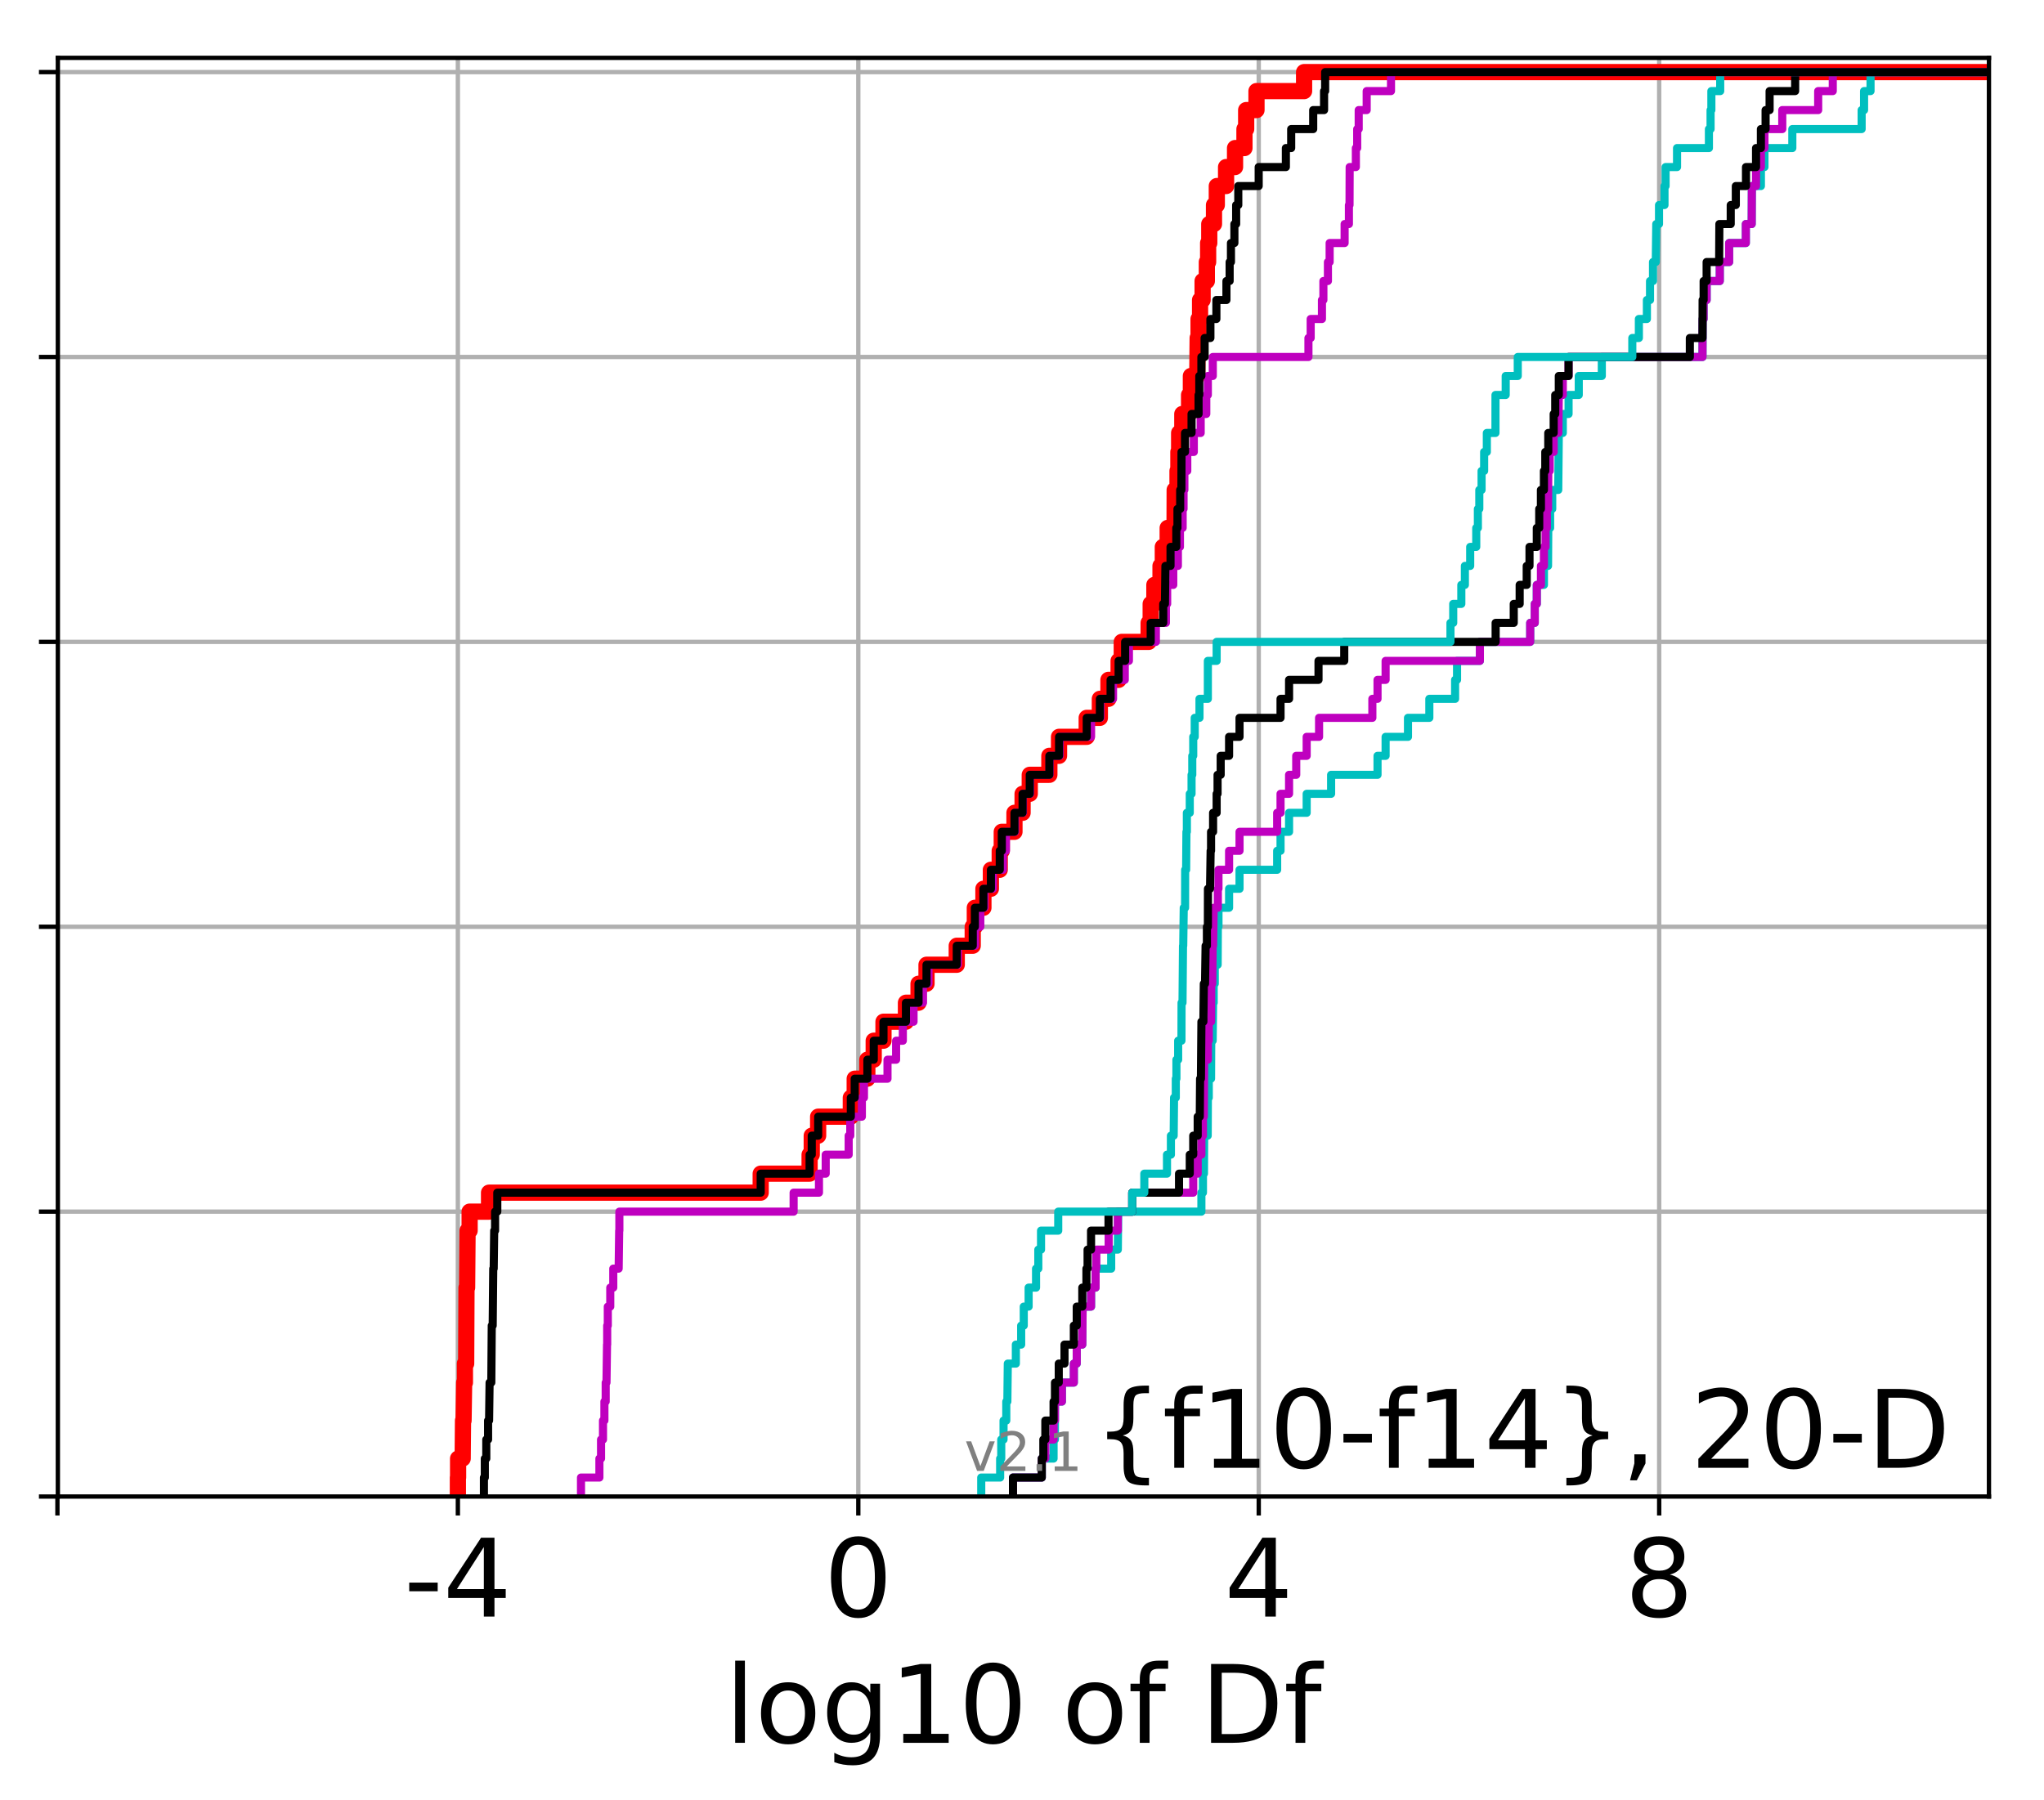 <?xml version="1.0" encoding="utf-8" standalone="no"?>
<!DOCTYPE svg PUBLIC "-//W3C//DTD SVG 1.1//EN"
  "http://www.w3.org/Graphics/SVG/1.1/DTD/svg11.dtd">
<!-- Created with matplotlib (http://matplotlib.org/) -->
<svg height="333pt" version="1.1" viewBox="0 0 378 333" width="378pt" xmlns="http://www.w3.org/2000/svg" xmlns:xlink="http://www.w3.org/1999/xlink">
 <defs>
  <style type="text/css">
*{stroke-linecap:butt;stroke-linejoin:round;}
  </style>
 </defs>
 <g id="figure_1">
  <g id="patch_1">
   <path d="M 0 333.724 
L 378.52 333.724 
L 378.52 0 
L 0 0 
z
" style="fill:#ffffff;"/>
  </g>
  <g id="axes_1">
   <g id="patch_2">
    <path d="M 10.7 276.812 
L 367.82 276.812 
L 367.82 10.7 
L 10.7 10.7 
z
" style="fill:#ffffff;"/>
   </g>
   <g id="matplotlib.axis_1">
    <g id="xtick_1">
     <g id="line2d_1">
      <path clip-path="url(#pd6ce1b87db)" d="M 10.62 276.812 
L 10.62 10.7 
" style="fill:none;stroke:#b0b0b0;stroke-linecap:square;stroke-width:0.8;"/>
     </g>
     <g id="line2d_2">
      <defs>
       <path d="M 0 0 
L 0 3.5 
" id="m0642e9ff5e" style="stroke:#000000;stroke-width:0.8;"/>
      </defs>
      <g>
       <use style="stroke:#000000;stroke-width:0.8;" x="10.62" xlink:href="#m0642e9ff5e" y="276.812"/>
      </g>
     </g>
    </g>
    <g id="xtick_2">
     <g id="line2d_3">
      <path clip-path="url(#pd6ce1b87db)" d="M 84.674 276.812 
L 84.674 10.7 
" style="fill:none;stroke:#b0b0b0;stroke-linecap:square;stroke-width:0.8;"/>
     </g>
     <g id="line2d_4">
      <g>
       <use style="stroke:#000000;stroke-width:0.8;" x="84.674" xlink:href="#m0642e9ff5e" y="276.812"/>
      </g>
     </g>
     <g id="text_1">
      <!-- -4 -->
      <defs>
       <path d="M 4.891 31.391 
L 31.203 31.391 
L 31.203 23.391 
L 4.891 23.391 
z
" id="DejaVuSans-2d"/>
       <path d="M 37.797 64.312 
L 12.891 25.391 
L 37.797 25.391 
z
M 35.203 72.906 
L 47.609 72.906 
L 47.609 25.391 
L 58.016 25.391 
L 58.016 17.188 
L 47.609 17.188 
L 47.609 0 
L 37.797 0 
L 37.797 17.188 
L 4.891 17.188 
L 4.891 26.703 
z
" id="DejaVuSans-34"/>
      </defs>
      <g transform="translate(74.703 299.009)scale(0.2 -0.2)">
       <use xlink:href="#DejaVuSans-2d"/>
       <use x="36.084" xlink:href="#DejaVuSans-34"/>
      </g>
     </g>
    </g>
    <g id="xtick_3">
     <g id="line2d_5">
      <path clip-path="url(#pd6ce1b87db)" d="M 158.728 276.812 
L 158.728 10.7 
" style="fill:none;stroke:#b0b0b0;stroke-linecap:square;stroke-width:0.8;"/>
     </g>
     <g id="line2d_6">
      <g>
       <use style="stroke:#000000;stroke-width:0.8;" x="158.728" xlink:href="#m0642e9ff5e" y="276.812"/>
      </g>
     </g>
     <g id="text_2">
      <!-- 0 -->
      <defs>
       <path d="M 31.781 66.406 
Q 24.172 66.406 20.328 58.906 
Q 16.5 51.422 16.5 36.375 
Q 16.5 21.391 20.328 13.891 
Q 24.172 6.391 31.781 6.391 
Q 39.453 6.391 43.281 13.891 
Q 47.125 21.391 47.125 36.375 
Q 47.125 51.422 43.281 58.906 
Q 39.453 66.406 31.781 66.406 
M 31.781 74.219 
Q 44.047 74.219 50.516 64.516 
Q 56.984 54.828 56.984 36.375 
Q 56.984 17.969 50.516 8.266 
Q 44.047 -1.422 31.781 -1.422 
Q 19.531 -1.422 13.062 8.266 
Q 6.594 17.969 6.594 36.375 
Q 6.594 54.828 13.062 64.516 
Q 19.531 74.219 31.781 74.219 
" id="DejaVuSans-30"/>
      </defs>
      <g transform="translate(152.365 299.009)scale(0.2 -0.2)">
       <use xlink:href="#DejaVuSans-30"/>
      </g>
     </g>
    </g>
    <g id="xtick_4">
     <g id="line2d_7">
      <path clip-path="url(#pd6ce1b87db)" d="M 232.781 276.812 
L 232.781 10.7 
" style="fill:none;stroke:#b0b0b0;stroke-linecap:square;stroke-width:0.8;"/>
     </g>
     <g id="line2d_8">
      <g>
       <use style="stroke:#000000;stroke-width:0.8;" x="232.781" xlink:href="#m0642e9ff5e" y="276.812"/>
      </g>
     </g>
     <g id="text_3">
      <!-- 4 -->
      <g transform="translate(226.419 299.009)scale(0.2 -0.2)">
       <use xlink:href="#DejaVuSans-34"/>
      </g>
     </g>
    </g>
    <g id="xtick_5">
     <g id="line2d_9">
      <path clip-path="url(#pd6ce1b87db)" d="M 306.835 276.812 
L 306.835 10.7 
" style="fill:none;stroke:#b0b0b0;stroke-linecap:square;stroke-width:0.8;"/>
     </g>
     <g id="line2d_10">
      <g>
       <use style="stroke:#000000;stroke-width:0.8;" x="306.835" xlink:href="#m0642e9ff5e" y="276.812"/>
      </g>
     </g>
     <g id="text_4">
      <!-- 8 -->
      <defs>
       <path d="M 31.781 34.625 
Q 24.75 34.625 20.719 30.859 
Q 16.703 27.094 16.703 20.516 
Q 16.703 13.922 20.719 10.156 
Q 24.75 6.391 31.781 6.391 
Q 38.812 6.391 42.859 10.172 
Q 46.922 13.969 46.922 20.516 
Q 46.922 27.094 42.891 30.859 
Q 38.875 34.625 31.781 34.625 
M 21.922 38.812 
Q 15.578 40.375 12.031 44.719 
Q 8.5 49.078 8.5 55.328 
Q 8.5 64.062 14.719 69.141 
Q 20.953 74.219 31.781 74.219 
Q 42.672 74.219 48.875 69.141 
Q 55.078 64.062 55.078 55.328 
Q 55.078 49.078 51.531 44.719 
Q 48 40.375 41.703 38.812 
Q 48.828 37.156 52.797 32.312 
Q 56.781 27.484 56.781 20.516 
Q 56.781 9.906 50.312 4.234 
Q 43.844 -1.422 31.781 -1.422 
Q 19.734 -1.422 13.25 4.234 
Q 6.781 9.906 6.781 20.516 
Q 6.781 27.484 10.781 32.312 
Q 14.797 37.156 21.922 38.812 
M 18.312 54.391 
Q 18.312 48.734 21.844 45.562 
Q 25.391 42.391 31.781 42.391 
Q 38.141 42.391 41.719 45.562 
Q 45.312 48.734 45.312 54.391 
Q 45.312 60.062 41.719 63.234 
Q 38.141 66.406 31.781 66.406 
Q 25.391 66.406 21.844 63.234 
Q 18.312 60.062 18.312 54.391 
" id="DejaVuSans-38"/>
      </defs>
      <g transform="translate(300.473 299.009)scale(0.2 -0.2)">
       <use xlink:href="#DejaVuSans-38"/>
      </g>
     </g>
    </g>
    <g id="text_5">
     <!-- log10 of Df -->
     <defs>
      <path d="M 9.422 75.984 
L 18.406 75.984 
L 18.406 0 
L 9.422 0 
z
" id="DejaVuSans-6c"/>
      <path d="M 30.609 48.391 
Q 23.391 48.391 19.188 42.75 
Q 14.984 37.109 14.984 27.297 
Q 14.984 17.484 19.156 11.844 
Q 23.344 6.203 30.609 6.203 
Q 37.797 6.203 41.984 11.859 
Q 46.188 17.531 46.188 27.297 
Q 46.188 37.016 41.984 42.703 
Q 37.797 48.391 30.609 48.391 
M 30.609 56 
Q 42.328 56 49.016 48.375 
Q 55.719 40.766 55.719 27.297 
Q 55.719 13.875 49.016 6.219 
Q 42.328 -1.422 30.609 -1.422 
Q 18.844 -1.422 12.172 6.219 
Q 5.516 13.875 5.516 27.297 
Q 5.516 40.766 12.172 48.375 
Q 18.844 56 30.609 56 
" id="DejaVuSans-6f"/>
      <path d="M 45.406 27.984 
Q 45.406 37.75 41.375 43.109 
Q 37.359 48.484 30.078 48.484 
Q 22.859 48.484 18.828 43.109 
Q 14.797 37.75 14.797 27.984 
Q 14.797 18.266 18.828 12.891 
Q 22.859 7.516 30.078 7.516 
Q 37.359 7.516 41.375 12.891 
Q 45.406 18.266 45.406 27.984 
M 54.391 6.781 
Q 54.391 -7.172 48.188 -13.984 
Q 42 -20.797 29.203 -20.797 
Q 24.469 -20.797 20.266 -20.094 
Q 16.062 -19.391 12.109 -17.922 
L 12.109 -9.188 
Q 16.062 -11.328 19.922 -12.344 
Q 23.781 -13.375 27.781 -13.375 
Q 36.625 -13.375 41.016 -8.766 
Q 45.406 -4.156 45.406 5.172 
L 45.406 9.625 
Q 42.625 4.781 38.281 2.391 
Q 33.938 0 27.875 0 
Q 17.828 0 11.672 7.656 
Q 5.516 15.328 5.516 27.984 
Q 5.516 40.672 11.672 48.328 
Q 17.828 56 27.875 56 
Q 33.938 56 38.281 53.609 
Q 42.625 51.219 45.406 46.391 
L 45.406 54.688 
L 54.391 54.688 
z
" id="DejaVuSans-67"/>
      <path d="M 12.406 8.297 
L 28.516 8.297 
L 28.516 63.922 
L 10.984 60.406 
L 10.984 69.391 
L 28.422 72.906 
L 38.281 72.906 
L 38.281 8.297 
L 54.391 8.297 
L 54.391 0 
L 12.406 0 
z
" id="DejaVuSans-31"/>
      <path id="DejaVuSans-20"/>
      <path d="M 37.109 75.984 
L 37.109 68.5 
L 28.516 68.5 
Q 23.688 68.5 21.797 66.547 
Q 19.922 64.594 19.922 59.516 
L 19.922 54.688 
L 34.719 54.688 
L 34.719 47.703 
L 19.922 47.703 
L 19.922 0 
L 10.891 0 
L 10.891 47.703 
L 2.297 47.703 
L 2.297 54.688 
L 10.891 54.688 
L 10.891 58.5 
Q 10.891 67.625 15.141 71.797 
Q 19.391 75.984 28.609 75.984 
z
" id="DejaVuSans-66"/>
      <path d="M 19.672 64.797 
L 19.672 8.109 
L 31.594 8.109 
Q 46.688 8.109 53.688 14.938 
Q 60.688 21.781 60.688 36.531 
Q 60.688 51.172 53.688 57.984 
Q 46.688 64.797 31.594 64.797 
z
M 9.812 72.906 
L 30.078 72.906 
Q 51.266 72.906 61.172 64.094 
Q 71.094 55.281 71.094 36.531 
Q 71.094 17.672 61.125 8.828 
Q 51.172 0 30.078 0 
L 9.812 0 
z
" id="DejaVuSans-44"/>
     </defs>
     <g transform="translate(134.074 322.365)scale(0.2 -0.2)">
      <use xlink:href="#DejaVuSans-6c"/>
      <use x="27.783" xlink:href="#DejaVuSans-6f"/>
      <use x="88.965" xlink:href="#DejaVuSans-67"/>
      <use x="152.441" xlink:href="#DejaVuSans-31"/>
      <use x="216.064" xlink:href="#DejaVuSans-30"/>
      <use x="279.688" xlink:href="#DejaVuSans-20"/>
      <use x="311.475" xlink:href="#DejaVuSans-6f"/>
      <use x="372.656" xlink:href="#DejaVuSans-66"/>
      <use x="407.861" xlink:href="#DejaVuSans-20"/>
      <use x="439.648" xlink:href="#DejaVuSans-44"/>
      <use x="516.65" xlink:href="#DejaVuSans-66"/>
     </g>
    </g>
   </g>
   <g id="matplotlib.axis_2">
    <g id="ytick_1">
     <g id="line2d_11">
      <path clip-path="url(#pd6ce1b87db)" d="M 10.7 276.812 
L 367.82 276.812 
" style="fill:none;stroke:#b0b0b0;stroke-linecap:square;stroke-width:0.8;"/>
     </g>
     <g id="line2d_12">
      <defs>
       <path d="M 0 0 
L -3.5 0 
" id="mae5ed04913" style="stroke:#000000;stroke-width:0.8;"/>
      </defs>
      <g>
       <use style="stroke:#000000;stroke-width:0.8;" x="10.7" xlink:href="#mae5ed04913" y="276.812"/>
      </g>
     </g>
    </g>
    <g id="ytick_2">
     <g id="line2d_13">
      <path clip-path="url(#pd6ce1b87db)" d="M 10.7 224.117 
L 367.82 224.117 
" style="fill:none;stroke:#b0b0b0;stroke-linecap:square;stroke-width:0.8;"/>
     </g>
     <g id="line2d_14">
      <g>
       <use style="stroke:#000000;stroke-width:0.8;" x="10.7" xlink:href="#mae5ed04913" y="224.117"/>
      </g>
     </g>
    </g>
    <g id="ytick_3">
     <g id="line2d_15">
      <path clip-path="url(#pd6ce1b87db)" d="M 10.7 171.421 
L 367.82 171.421 
" style="fill:none;stroke:#b0b0b0;stroke-linecap:square;stroke-width:0.8;"/>
     </g>
     <g id="line2d_16">
      <g>
       <use style="stroke:#000000;stroke-width:0.8;" x="10.7" xlink:href="#mae5ed04913" y="171.421"/>
      </g>
     </g>
    </g>
    <g id="ytick_4">
     <g id="line2d_17">
      <path clip-path="url(#pd6ce1b87db)" d="M 10.7 118.726 
L 367.82 118.726 
" style="fill:none;stroke:#b0b0b0;stroke-linecap:square;stroke-width:0.8;"/>
     </g>
     <g id="line2d_18">
      <g>
       <use style="stroke:#000000;stroke-width:0.8;" x="10.7" xlink:href="#mae5ed04913" y="118.726"/>
      </g>
     </g>
    </g>
    <g id="ytick_5">
     <g id="line2d_19">
      <path clip-path="url(#pd6ce1b87db)" d="M 10.7 66.03 
L 367.82 66.03 
" style="fill:none;stroke:#b0b0b0;stroke-linecap:square;stroke-width:0.8;"/>
     </g>
     <g id="line2d_20">
      <g>
       <use style="stroke:#000000;stroke-width:0.8;" x="10.7" xlink:href="#mae5ed04913" y="66.03"/>
      </g>
     </g>
    </g>
    <g id="ytick_6">
     <g id="line2d_21">
      <path clip-path="url(#pd6ce1b87db)" d="M 10.7 13.335 
L 367.82 13.335 
" style="fill:none;stroke:#b0b0b0;stroke-linecap:square;stroke-width:0.8;"/>
     </g>
     <g id="line2d_22">
      <g>
       <use style="stroke:#000000;stroke-width:0.8;" x="10.7" xlink:href="#mae5ed04913" y="13.335"/>
      </g>
     </g>
    </g>
   </g>
   <g id="line2d_23">
    <path clip-path="url(#pd6ce1b87db)" d="M 84.677 276.812 
L 84.677 273.299 
L 84.677 273.299 
L 84.677 273.299 
L 84.716 273.299 
L 84.716 269.786 
L 85.564 269.786 
L 85.627 262.76 
L 85.726 262.76 
L 85.834 255.734 
L 85.978 255.734 
L 85.978 252.221 
L 86.208 252.221 
L 86.27 238.169 
L 86.384 238.169 
L 86.469 227.63 
L 86.848 227.63 
L 86.848 224.117 
L 90.441 224.117 
L 90.441 220.604 
L 140.676 220.604 
L 140.676 217.09 
L 149.721 217.09 
L 149.721 213.577 
L 150.118 213.577 
L 150.118 210.064 
L 151.3 210.064 
L 151.3 206.551 
L 157.345 206.551 
L 157.345 203.038 
L 158.062 203.038 
L 158.062 199.525 
L 160.397 199.525 
L 160.397 196.012 
L 161.576 196.012 
L 161.576 192.499 
L 163.384 192.499 
L 163.384 188.986 
L 167.537 188.986 
L 167.537 185.473 
L 169.866 185.473 
L 169.866 181.96 
L 171.342 181.96 
L 171.342 178.447 
L 176.934 178.447 
L 176.934 174.934 
L 179.886 174.934 
L 179.886 171.421 
L 180.275 171.421 
L 180.275 167.908 
L 181.865 167.908 
L 181.865 164.395 
L 183.245 164.395 
L 183.245 160.882 
L 184.881 160.882 
L 184.881 157.369 
L 185.258 157.369 
L 185.258 153.856 
L 187.607 153.856 
L 187.607 150.343 
L 189.109 150.343 
L 189.109 146.83 
L 190.435 146.83 
L 190.435 143.317 
L 194.059 143.317 
L 194.059 139.804 
L 195.849 139.804 
L 195.849 136.291 
L 200.966 136.291 
L 200.966 132.778 
L 203.399 132.778 
L 203.399 129.265 
L 204.987 129.265 
L 204.987 125.752 
L 206.864 125.752 
L 206.864 122.239 
L 207.45 122.239 
L 207.45 118.726 
L 212.418 118.726 
L 212.418 115.213 
L 212.797 115.213 
L 212.797 111.7 
L 213.479 111.7 
L 213.479 108.187 
L 214.614 108.187 
L 214.614 104.674 
L 215.042 104.674 
L 215.042 101.161 
L 215.94 101.161 
L 215.94 97.647 
L 217.212 97.647 
L 217.235 90.621 
L 217.759 90.621 
L 217.759 87.108 
L 217.918 87.108 
L 217.918 83.595 
L 218.06 83.595 
L 218.06 80.082 
L 218.645 80.082 
L 218.645 76.569 
L 219.898 76.569 
L 219.898 73.056 
L 220.231 73.056 
L 220.231 69.543 
L 221.411 69.543 
L 221.486 62.517 
L 221.652 62.517 
L 221.652 59.004 
L 221.929 59.004 
L 221.929 55.491 
L 222.4 55.491 
L 222.4 51.978 
L 223.183 51.978 
L 223.183 48.465 
L 223.422 48.465 
L 223.422 44.952 
L 223.63 44.952 
L 223.63 41.439 
L 224.504 41.439 
L 224.504 37.926 
L 225.026 37.926 
L 225.026 34.413 
L 226.74 34.413 
L 226.74 30.9 
L 228.398 30.9 
L 228.398 27.387 
L 230.14 27.387 
L 230.14 23.874 
L 230.456 23.874 
L 230.456 20.361 
L 232.365 20.361 
L 232.365 16.848 
L 241.167 16.848 
L 241.167 13.335 
L 241.167 13.335 
L 367.82 13.335 
L 367.82 13.335 
" style="fill:none;stroke:#ff0000;stroke-linecap:square;stroke-width:3;"/>
   </g>
   <g id="line2d_24">
    <path clip-path="url(#pd6ce1b87db)" d="M 187.332 276.812 
L 187.332 273.299 
L 192.654 273.299 
L 192.654 269.786 
L 194.839 269.786 
L 194.839 266.273 
L 195.082 266.273 
L 195.099 259.247 
L 196.379 259.247 
L 196.379 255.734 
L 198.587 255.734 
L 198.587 252.221 
L 199.123 252.221 
L 199.123 248.708 
L 200.151 248.708 
L 200.213 241.682 
L 201.77 241.682 
L 201.77 238.169 
L 202.611 238.169 
L 202.611 234.656 
L 205.495 234.656 
L 205.495 231.143 
L 206.723 231.143 
L 206.791 224.117 
L 222.174 224.117 
L 222.174 220.604 
L 222.463 220.604 
L 222.463 217.09 
L 222.649 217.09 
L 222.687 210.064 
L 223.342 210.064 
L 223.375 203.038 
L 223.541 203.038 
L 223.541 199.525 
L 223.962 199.525 
L 223.997 192.499 
L 224.26 192.499 
L 224.339 185.473 
L 224.449 185.473 
L 224.449 181.96 
L 224.651 181.96 
L 224.651 178.447 
L 225.184 178.447 
L 225.218 171.421 
L 225.335 171.421 
L 225.335 167.908 
L 227.296 167.908 
L 227.296 164.395 
L 229.229 164.395 
L 229.229 160.882 
L 236.186 160.882 
L 236.186 157.369 
L 236.812 157.369 
L 236.812 153.856 
L 238.39 153.856 
L 238.39 150.343 
L 241.646 150.343 
L 241.646 146.83 
L 246.165 146.83 
L 246.165 143.317 
L 254.749 143.317 
L 254.749 139.804 
L 256.243 139.804 
L 256.243 136.291 
L 260.381 136.291 
L 260.381 132.778 
L 264.329 132.778 
L 264.329 129.265 
L 269.094 129.265 
L 269.094 125.752 
L 269.453 125.752 
L 269.453 122.239 
L 273.679 122.239 
L 273.679 118.726 
L 282.982 118.726 
L 282.982 115.213 
L 283.825 115.213 
L 283.825 111.7 
L 284.202 111.7 
L 284.202 108.187 
L 285.522 108.187 
L 285.522 104.674 
L 286.283 104.674 
L 286.323 97.647 
L 286.665 97.647 
L 286.665 94.134 
L 287.056 94.134 
L 287.056 90.621 
L 288.17 90.621 
L 288.272 80.082 
L 289.01 80.082 
L 289.01 76.569 
L 290.078 76.569 
L 290.078 73.056 
L 291.963 73.056 
L 291.963 69.543 
L 296.225 69.543 
L 296.225 66.03 
L 314.845 66.03 
L 314.867 59.004 
L 315.056 59.004 
L 315.056 55.491 
L 315.61 55.491 
L 315.61 51.978 
L 318.042 51.978 
L 318.042 48.465 
L 319.774 48.465 
L 319.774 44.952 
L 322.861 44.952 
L 322.861 41.439 
L 323.945 41.439 
L 323.973 34.413 
L 325.646 34.413 
L 325.646 30.9 
L 326.302 30.9 
L 326.302 27.387 
L 331.458 27.387 
L 331.458 23.874 
L 344.276 23.874 
L 344.276 20.361 
L 344.725 20.361 
L 344.725 16.848 
L 345.921 16.848 
L 345.921 13.335 
L 345.921 13.335 
L 367.82 13.335 
L 367.82 13.335 
" style="fill:none;stroke:#00bfbf;stroke-linecap:square;stroke-width:1.5;"/>
   </g>
   <g id="line2d_25">
    <path clip-path="url(#pd6ce1b87db)" d="M 187.332 276.812 
L 187.332 273.299 
L 192.654 273.299 
L 192.654 269.786 
L 193.317 269.786 
L 193.317 266.273 
L 194.839 266.273 
L 194.839 262.76 
L 195.099 262.76 
L 195.099 259.247 
L 196.379 259.247 
L 196.379 255.734 
L 198.587 255.734 
L 198.587 252.221 
L 199.123 252.221 
L 199.123 248.708 
L 200.151 248.708 
L 200.213 241.682 
L 201.77 241.682 
L 201.77 238.169 
L 202.611 238.169 
L 202.611 234.656 
L 202.745 234.656 
L 202.745 231.143 
L 205.026 231.143 
L 205.026 227.63 
L 206.723 227.63 
L 206.723 224.117 
L 209.384 224.117 
L 209.384 220.604 
L 220.666 220.604 
L 220.666 217.09 
L 221.492 217.09 
L 221.492 213.577 
L 222.174 213.577 
L 222.174 210.064 
L 222.463 210.064 
L 222.463 206.551 
L 222.625 206.551 
L 222.687 196.012 
L 223.375 196.012 
L 223.375 192.499 
L 223.541 192.499 
L 223.541 188.986 
L 223.962 188.986 
L 223.997 181.96 
L 224.187 181.96 
L 224.26 174.934 
L 224.339 174.934 
L 224.449 167.908 
L 225.218 167.908 
L 225.218 164.395 
L 225.335 164.395 
L 225.335 160.882 
L 227.296 160.882 
L 227.296 157.369 
L 229.229 157.369 
L 229.229 153.856 
L 236.186 153.856 
L 236.186 150.343 
L 236.812 150.343 
L 236.812 146.83 
L 238.39 146.83 
L 238.39 143.317 
L 239.714 143.317 
L 239.714 139.804 
L 241.646 139.804 
L 241.646 136.291 
L 243.938 136.291 
L 243.938 132.778 
L 253.792 132.778 
L 253.792 129.265 
L 254.749 129.265 
L 254.749 125.752 
L 256.243 125.752 
L 256.243 122.239 
L 273.679 122.239 
L 273.679 118.726 
L 282.982 118.726 
L 282.982 115.213 
L 283.825 115.213 
L 283.825 111.7 
L 284.202 111.7 
L 284.202 108.187 
L 284.969 108.187 
L 284.969 104.674 
L 285.522 104.674 
L 285.522 101.161 
L 285.827 101.161 
L 285.827 97.647 
L 286.065 97.647 
L 286.065 94.134 
L 286.283 94.134 
L 286.323 87.108 
L 286.589 87.108 
L 286.589 83.595 
L 287.325 83.595 
L 287.325 80.082 
L 288.186 80.082 
L 288.272 73.056 
L 289.01 73.056 
L 289.01 69.543 
L 290.078 69.543 
L 290.078 66.03 
L 314.845 66.03 
L 314.867 59.004 
L 315.056 59.004 
L 315.056 55.491 
L 315.61 55.491 
L 315.61 51.978 
L 318.042 51.978 
L 318.042 48.465 
L 319.774 48.465 
L 319.774 44.952 
L 322.861 44.952 
L 322.861 41.439 
L 323.945 41.439 
L 323.973 34.413 
L 324.75 34.413 
L 324.75 30.9 
L 325.646 30.9 
L 325.646 27.387 
L 326.302 27.387 
L 326.302 23.874 
L 329.596 23.874 
L 329.596 20.361 
L 336.239 20.361 
L 336.239 16.848 
L 338.938 16.848 
L 338.938 13.335 
L 338.938 13.335 
L 367.82 13.335 
L 367.82 13.335 
" style="fill:none;stroke:#bf00bf;stroke-linecap:square;stroke-width:1.5;"/>
   </g>
   <g id="line2d_26">
    <path clip-path="url(#pd6ce1b87db)" d="M 187.332 276.812 
L 187.332 273.299 
L 192.654 273.299 
L 192.654 269.786 
L 192.948 269.786 
L 192.948 266.273 
L 193.317 266.273 
L 193.317 262.76 
L 194.839 262.76 
L 194.839 259.247 
L 195.098 259.247 
L 195.098 255.734 
L 195.797 255.734 
L 195.797 252.221 
L 196.86 252.221 
L 196.86 248.708 
L 198.587 248.708 
L 198.587 245.195 
L 199.123 245.195 
L 199.123 241.682 
L 200.151 241.682 
L 200.151 238.169 
L 200.916 238.169 
L 200.916 234.656 
L 201.13 234.656 
L 201.13 231.143 
L 201.77 231.143 
L 201.77 227.63 
L 204.998 227.63 
L 204.998 224.117 
L 209.384 224.117 
L 209.384 220.604 
L 218.038 220.604 
L 218.038 217.09 
L 220.025 217.09 
L 220.025 213.577 
L 220.666 213.577 
L 220.666 210.064 
L 221.492 210.064 
L 221.492 206.551 
L 221.877 206.551 
L 221.932 199.525 
L 222.089 199.525 
L 222.181 188.986 
L 222.543 188.986 
L 222.625 181.96 
L 222.847 181.96 
L 222.954 174.934 
L 223.196 174.934 
L 223.196 171.421 
L 223.375 171.421 
L 223.39 164.395 
L 223.773 164.395 
L 223.884 157.369 
L 223.962 157.369 
L 223.962 153.856 
L 224.339 153.856 
L 224.339 150.343 
L 224.997 150.343 
L 224.997 146.83 
L 225.167 146.83 
L 225.167 143.317 
L 225.743 143.317 
L 225.743 139.804 
L 227.296 139.804 
L 227.296 136.291 
L 229.229 136.291 
L 229.229 132.778 
L 236.812 132.778 
L 236.812 129.265 
L 238.39 129.265 
L 238.39 125.752 
L 243.835 125.752 
L 243.835 122.239 
L 248.594 122.239 
L 248.594 118.726 
L 276.59 118.726 
L 276.59 115.213 
L 279.94 115.213 
L 279.94 111.7 
L 281.035 111.7 
L 281.035 108.187 
L 282.338 108.187 
L 282.338 104.674 
L 282.853 104.674 
L 282.853 101.161 
L 284.202 101.161 
L 284.202 97.647 
L 284.651 97.647 
L 284.651 94.134 
L 284.965 94.134 
L 284.965 90.621 
L 285.522 90.621 
L 285.522 87.108 
L 285.772 87.108 
L 285.772 83.595 
L 286.323 83.595 
L 286.323 80.082 
L 287.325 80.082 
L 287.325 76.569 
L 287.612 76.569 
L 287.612 73.056 
L 288.272 73.056 
L 288.272 69.543 
L 290.078 69.543 
L 290.078 66.03 
L 312.505 66.03 
L 312.505 62.517 
L 314.845 62.517 
L 314.867 55.491 
L 315.056 55.491 
L 315.056 51.978 
L 315.61 51.978 
L 315.61 48.465 
L 317.925 48.465 
L 317.965 41.439 
L 320.067 41.439 
L 320.067 37.926 
L 321.009 37.926 
L 321.009 34.413 
L 322.89 34.413 
L 322.89 30.9 
L 324.75 30.9 
L 324.75 27.387 
L 325.646 27.387 
L 325.646 23.874 
L 326.514 23.874 
L 326.514 20.361 
L 327.255 20.361 
L 327.255 16.848 
L 331.979 16.848 
L 331.979 13.335 
L 331.979 13.335 
L 367.82 13.335 
L 367.82 13.335 
" style="fill:none;stroke:#000000;stroke-linecap:square;stroke-width:1.5;"/>
   </g>
   <g id="line2d_27">
    <path clip-path="url(#pd6ce1b87db)" d="M 181.461 276.812 
L 181.461 273.299 
L 184.958 273.299 
L 184.958 269.786 
L 185.162 269.786 
L 185.162 266.273 
L 185.587 266.273 
L 185.587 262.76 
L 186.094 262.76 
L 186.094 259.247 
L 186.293 259.247 
L 186.374 252.221 
L 187.864 252.221 
L 187.864 248.708 
L 188.848 248.708 
L 188.848 245.195 
L 189.324 245.195 
L 189.324 241.682 
L 190.225 241.682 
L 190.225 238.169 
L 191.599 238.169 
L 191.599 234.656 
L 192.017 234.656 
L 192.017 231.143 
L 192.52 231.143 
L 192.52 227.63 
L 195.701 227.63 
L 195.701 224.117 
L 209.384 224.117 
L 209.384 220.604 
L 211.62 220.604 
L 211.62 217.09 
L 215.814 217.09 
L 215.814 213.577 
L 216.538 213.577 
L 216.538 210.064 
L 217.05 210.064 
L 217.119 203.038 
L 217.443 203.038 
L 217.443 199.525 
L 217.557 199.525 
L 217.557 196.012 
L 217.879 196.012 
L 217.879 192.499 
L 218.49 192.499 
L 218.507 185.473 
L 218.684 185.473 
L 218.775 174.934 
L 218.816 174.934 
L 218.911 167.908 
L 219.158 167.908 
L 219.173 160.882 
L 219.355 160.882 
L 219.407 153.856 
L 219.489 153.856 
L 219.489 150.343 
L 220.025 150.343 
L 220.025 146.83 
L 220.357 146.83 
L 220.357 143.317 
L 220.489 143.317 
L 220.489 139.804 
L 220.666 139.804 
L 220.666 136.291 
L 220.943 136.291 
L 220.943 132.778 
L 221.824 132.778 
L 221.824 129.265 
L 223.369 129.265 
L 223.373 122.239 
L 224.996 122.239 
L 224.996 118.726 
L 268.237 118.726 
L 268.237 115.213 
L 268.746 115.213 
L 268.746 111.7 
L 270.244 111.7 
L 270.244 108.187 
L 270.903 108.187 
L 270.903 104.674 
L 271.884 104.674 
L 271.884 101.161 
L 273.005 101.161 
L 273.005 97.647 
L 273.307 97.647 
L 273.307 94.134 
L 273.57 94.134 
L 273.57 90.621 
L 273.992 90.621 
L 273.992 87.108 
L 274.464 87.108 
L 274.464 83.595 
L 274.963 83.595 
L 274.963 80.082 
L 276.558 80.082 
L 276.563 73.056 
L 278.452 73.056 
L 278.452 69.543 
L 280.683 69.543 
L 280.683 66.03 
L 301.866 66.03 
L 301.866 62.517 
L 303.08 62.517 
L 303.08 59.004 
L 304.563 59.004 
L 304.563 55.491 
L 305.142 55.491 
L 305.142 51.978 
L 305.693 51.978 
L 305.693 48.465 
L 306.209 48.465 
L 306.295 41.439 
L 306.804 41.439 
L 306.804 37.926 
L 307.817 37.926 
L 307.817 34.413 
L 308.02 34.413 
L 308.02 30.9 
L 310.139 30.9 
L 310.139 27.387 
L 316.033 27.387 
L 316.033 23.874 
L 316.338 23.874 
L 316.338 20.361 
L 316.486 20.361 
L 316.486 16.848 
L 318.12 16.848 
L 318.12 13.335 
L 318.12 13.335 
L 367.82 13.335 
L 367.82 13.335 
" style="fill:none;stroke:#00bfbf;stroke-linecap:square;stroke-width:1.5;"/>
   </g>
   <g id="line2d_28">
    <path clip-path="url(#pd6ce1b87db)" d="M 107.444 276.812 
L 107.444 273.299 
L 110.849 273.299 
L 110.849 269.786 
L 111.151 269.786 
L 111.151 266.273 
L 111.513 266.273 
L 111.513 262.76 
L 111.774 262.76 
L 111.774 259.247 
L 112.012 259.247 
L 112.012 255.734 
L 112.16 255.734 
L 112.258 248.708 
L 112.288 248.708 
L 112.288 245.195 
L 112.401 245.195 
L 112.401 241.682 
L 112.858 241.682 
L 112.858 238.169 
L 113.415 238.169 
L 113.415 234.656 
L 114.41 234.656 
L 114.507 227.63 
L 114.541 227.63 
L 114.541 224.117 
L 146.767 224.117 
L 146.767 220.604 
L 151.453 220.604 
L 151.453 217.09 
L 152.7 217.09 
L 152.7 213.577 
L 156.946 213.577 
L 156.946 210.064 
L 157.242 210.064 
L 157.242 206.551 
L 159.386 206.551 
L 159.386 203.038 
L 159.773 203.038 
L 159.773 199.525 
L 164.126 199.525 
L 164.126 196.012 
L 165.717 196.012 
L 165.717 192.499 
L 166.963 192.499 
L 166.963 188.986 
L 168.945 188.986 
L 168.945 185.473 
L 170.681 185.473 
L 170.681 181.96 
L 171.703 181.96 
L 171.703 178.447 
L 177.158 178.447 
L 177.158 174.934 
L 180.328 174.934 
L 180.328 171.421 
L 181.289 171.421 
L 181.289 167.908 
L 182.073 167.908 
L 182.073 164.395 
L 183.615 164.395 
L 183.615 160.882 
L 185.466 160.882 
L 185.466 157.369 
L 186.027 157.369 
L 186.027 153.856 
L 187.72 153.856 
L 187.72 150.343 
L 189.175 150.343 
L 189.175 146.83 
L 190.502 146.83 
L 190.502 143.317 
L 194.097 143.317 
L 194.097 139.804 
L 195.974 139.804 
L 195.974 136.291 
L 201.768 136.291 
L 201.768 132.778 
L 203.518 132.778 
L 203.518 129.265 
L 205.835 129.265 
L 205.835 125.752 
L 208.006 125.752 
L 208.006 122.239 
L 208.773 122.239 
L 208.773 118.726 
L 213.753 118.726 
L 213.753 115.213 
L 215.612 115.213 
L 215.612 111.7 
L 215.845 111.7 
L 215.845 108.187 
L 216.975 108.187 
L 216.975 104.674 
L 217.828 104.674 
L 217.828 101.161 
L 218.207 101.161 
L 218.207 97.647 
L 218.709 97.647 
L 218.709 94.134 
L 218.876 94.134 
L 218.876 90.621 
L 219.029 90.621 
L 219.029 87.108 
L 219.565 87.108 
L 219.565 83.595 
L 220.772 83.595 
L 220.772 80.082 
L 222.044 80.082 
L 222.044 76.569 
L 223.079 76.569 
L 223.079 73.056 
L 223.368 73.056 
L 223.368 69.543 
L 224.284 69.543 
L 224.284 66.03 
L 241.972 66.03 
L 241.972 62.517 
L 242.386 62.517 
L 242.386 59.004 
L 244.47 59.004 
L 244.47 55.491 
L 244.737 55.491 
L 244.737 51.978 
L 245.576 51.978 
L 245.576 48.465 
L 245.893 48.465 
L 245.893 44.952 
L 248.663 44.952 
L 248.663 41.439 
L 249.457 41.439 
L 249.457 37.926 
L 249.57 37.926 
L 249.596 30.9 
L 250.742 30.9 
L 250.742 27.387 
L 250.988 27.387 
L 250.988 23.874 
L 251.267 23.874 
L 251.267 20.361 
L 252.743 20.361 
L 252.743 16.848 
L 257.24 16.848 
L 257.24 13.335 
L 257.24 13.335 
L 367.82 13.335 
L 367.82 13.335 
" style="fill:none;stroke:#bf00bf;stroke-linecap:square;stroke-width:1.5;"/>
   </g>
   <g id="line2d_29">
    <path clip-path="url(#pd6ce1b87db)" d="M 89.492 276.812 
L 89.492 273.299 
L 89.66 273.299 
L 89.66 269.786 
L 89.931 269.786 
L 89.931 266.273 
L 90.263 266.273 
L 90.263 262.76 
L 90.448 262.76 
L 90.539 255.734 
L 90.857 255.734 
L 90.941 245.195 
L 91.114 245.195 
L 91.217 234.656 
L 91.301 234.656 
L 91.392 227.63 
L 91.555 227.63 
L 91.555 224.117 
L 91.965 224.117 
L 91.965 220.604 
L 140.676 220.604 
L 140.676 217.09 
L 149.721 217.09 
L 149.721 213.577 
L 150.118 213.577 
L 150.118 210.064 
L 151.308 210.064 
L 151.308 206.551 
L 157.345 206.551 
L 157.345 203.038 
L 158.062 203.038 
L 158.062 199.525 
L 160.406 199.525 
L 160.406 196.012 
L 161.585 196.012 
L 161.585 192.499 
L 163.384 192.499 
L 163.384 188.986 
L 167.537 188.986 
L 167.537 185.473 
L 169.866 185.473 
L 169.866 181.96 
L 171.342 181.96 
L 171.342 178.447 
L 176.934 178.447 
L 176.934 174.934 
L 179.895 174.934 
L 179.895 171.421 
L 180.284 171.421 
L 180.284 167.908 
L 181.865 167.908 
L 181.865 164.395 
L 183.254 164.395 
L 183.254 160.882 
L 184.889 160.882 
L 184.889 157.369 
L 185.267 157.369 
L 185.267 153.856 
L 187.607 153.856 
L 187.607 150.343 
L 189.109 150.343 
L 189.109 146.83 
L 190.435 146.83 
L 190.435 143.317 
L 194.059 143.317 
L 194.059 139.804 
L 195.857 139.804 
L 195.857 136.291 
L 200.972 136.291 
L 200.972 132.778 
L 203.405 132.778 
L 203.405 129.265 
L 205.384 129.265 
L 205.384 125.752 
L 206.868 125.752 
L 206.868 122.239 
L 208.072 122.239 
L 208.072 118.726 
L 212.802 118.726 
L 212.802 115.213 
L 215.116 115.213 
L 215.116 111.7 
L 215.432 111.7 
L 215.526 104.674 
L 216.467 104.674 
L 216.467 101.161 
L 217.537 101.161 
L 217.537 97.647 
L 217.752 97.647 
L 217.752 94.134 
L 218.253 94.134 
L 218.253 90.621 
L 218.478 90.621 
L 218.502 83.595 
L 219.147 83.595 
L 219.147 80.082 
L 220.357 80.082 
L 220.357 76.569 
L 221.655 76.569 
L 221.655 73.056 
L 221.788 73.056 
L 221.788 69.543 
L 222.176 69.543 
L 222.176 66.03 
L 222.774 66.03 
L 222.774 62.517 
L 223.843 62.517 
L 223.843 59.004 
L 224.949 59.004 
L 224.949 55.491 
L 226.807 55.491 
L 226.807 51.978 
L 227.399 51.978 
L 227.399 48.465 
L 227.643 48.465 
L 227.643 44.952 
L 228.279 44.952 
L 228.279 41.439 
L 228.604 41.439 
L 228.604 37.926 
L 228.999 37.926 
L 228.999 34.413 
L 232.771 34.413 
L 232.771 30.9 
L 237.799 30.9 
L 237.799 27.387 
L 238.781 27.387 
L 238.781 23.874 
L 242.852 23.874 
L 242.852 20.361 
L 244.863 20.361 
L 244.863 16.848 
L 245.06 16.848 
L 245.06 13.335 
L 245.06 13.335 
L 367.82 13.335 
L 367.82 13.335 
" style="fill:none;stroke:#000000;stroke-linecap:square;stroke-width:1.5;"/>
   </g>
   <g id="patch_3">
    <path d="M 10.7 276.812 
L 10.7 10.7 
" style="fill:none;stroke:#000000;stroke-linecap:square;stroke-linejoin:miter;stroke-width:0.8;"/>
   </g>
   <g id="patch_4">
    <path d="M 367.82 276.812 
L 367.82 10.7 
" style="fill:none;stroke:#000000;stroke-linecap:square;stroke-linejoin:miter;stroke-width:0.8;"/>
   </g>
   <g id="patch_5">
    <path d="M 10.7 276.812 
L 367.82 276.812 
" style="fill:none;stroke:#000000;stroke-linecap:square;stroke-linejoin:miter;stroke-width:0.8;"/>
   </g>
   <g id="patch_6">
    <path d="M 10.7 10.7 
L 367.82 10.7 
" style="fill:none;stroke:#000000;stroke-linecap:square;stroke-linejoin:miter;stroke-width:0.8;"/>
   </g>
   <g id="text_6">
    <!-- {f10-f14}, 20-D -->
    <defs>
     <path d="M 51.125 -9.281 
L 51.125 -16.312 
L 48.094 -16.312 
Q 35.938 -16.312 31.812 -12.688 
Q 27.688 -9.078 27.688 1.703 
L 27.688 13.375 
Q 27.688 20.75 25.047 23.578 
Q 22.406 26.422 15.484 26.422 
L 12.5 26.422 
L 12.5 33.406 
L 15.484 33.406 
Q 22.469 33.406 25.078 36.203 
Q 27.688 39.016 27.688 46.297 
L 27.688 58.016 
Q 27.688 68.797 31.812 72.391 
Q 35.938 75.984 48.094 75.984 
L 51.125 75.984 
L 51.125 69 
L 47.797 69 
Q 40.922 69 38.812 66.844 
Q 36.719 64.703 36.719 57.812 
L 36.719 45.703 
Q 36.719 38.031 34.5 34.562 
Q 32.281 31.109 26.906 29.891 
Q 32.328 28.562 34.516 25.094 
Q 36.719 21.625 36.719 14.016 
L 36.719 1.906 
Q 36.719 -4.984 38.812 -7.125 
Q 40.922 -9.281 47.797 -9.281 
z
" id="DejaVuSans-7b"/>
     <path d="M 12.5 -9.281 
L 15.922 -9.281 
Q 22.75 -9.281 24.828 -7.172 
Q 26.906 -5.078 26.906 1.906 
L 26.906 14.016 
Q 26.906 21.625 29.094 25.094 
Q 31.297 28.562 36.719 29.891 
Q 31.297 31.109 29.094 34.562 
Q 26.906 38.031 26.906 45.703 
L 26.906 57.812 
Q 26.906 64.75 24.828 66.875 
Q 22.75 69 15.922 69 
L 12.5 69 
L 12.5 75.984 
L 15.578 75.984 
Q 27.734 75.984 31.812 72.391 
Q 35.891 68.797 35.891 58.016 
L 35.891 46.297 
Q 35.891 39.016 38.516 36.203 
Q 41.156 33.406 48.094 33.406 
L 51.125 33.406 
L 51.125 26.422 
L 48.094 26.422 
Q 41.156 26.422 38.516 23.578 
Q 35.891 20.75 35.891 13.375 
L 35.891 1.703 
Q 35.891 -9.078 31.812 -12.688 
Q 27.734 -16.312 15.578 -16.312 
L 12.5 -16.312 
z
" id="DejaVuSans-7d"/>
     <path d="M 11.719 12.406 
L 22.016 12.406 
L 22.016 4 
L 14.016 -11.625 
L 7.719 -11.625 
L 11.719 4 
z
" id="DejaVuSans-2c"/>
     <path d="M 19.188 8.297 
L 53.609 8.297 
L 53.609 0 
L 7.328 0 
L 7.328 8.297 
Q 12.938 14.109 22.625 23.891 
Q 32.328 33.688 34.812 36.531 
Q 39.547 41.844 41.422 45.531 
Q 43.312 49.219 43.312 52.781 
Q 43.312 58.594 39.234 62.25 
Q 35.156 65.922 28.609 65.922 
Q 23.969 65.922 18.812 64.312 
Q 13.672 62.703 7.812 59.422 
L 7.812 69.391 
Q 13.766 71.781 18.938 73 
Q 24.125 74.219 28.422 74.219 
Q 39.75 74.219 46.484 68.547 
Q 53.219 62.891 53.219 53.422 
Q 53.219 48.922 51.531 44.891 
Q 49.859 40.875 45.406 35.406 
Q 44.188 33.984 37.641 27.219 
Q 31.109 20.453 19.188 8.297 
" id="DejaVuSans-32"/>
    </defs>
    <g transform="translate(202.253 271.49)scale(0.2 -0.2)">
     <use xlink:href="#DejaVuSans-7b"/>
     <use x="63.623" xlink:href="#DejaVuSans-66"/>
     <use x="98.828" xlink:href="#DejaVuSans-31"/>
     <use x="162.451" xlink:href="#DejaVuSans-30"/>
     <use x="226.074" xlink:href="#DejaVuSans-2d"/>
     <use x="262.158" xlink:href="#DejaVuSans-66"/>
     <use x="297.363" xlink:href="#DejaVuSans-31"/>
     <use x="360.986" xlink:href="#DejaVuSans-34"/>
     <use x="424.609" xlink:href="#DejaVuSans-7d"/>
     <use x="488.232" xlink:href="#DejaVuSans-2c"/>
     <use x="520.02" xlink:href="#DejaVuSans-20"/>
     <use x="551.807" xlink:href="#DejaVuSans-32"/>
     <use x="615.43" xlink:href="#DejaVuSans-30"/>
     <use x="679.053" xlink:href="#DejaVuSans-2d"/>
     <use x="715.137" xlink:href="#DejaVuSans-44"/>
    </g>
   </g>
   <g id="text_7">
    <!-- v2.1 -->
    <defs>
     <path d="M 2.984 54.688 
L 12.5 54.688 
L 29.594 8.797 
L 46.688 54.688 
L 56.203 54.688 
L 35.688 0 
L 23.484 0 
z
" id="DejaVuSans-76"/>
     <path d="M 10.688 12.406 
L 21 12.406 
L 21 0 
L 10.688 0 
z
" id="DejaVuSans-2e"/>
    </defs>
    <g style="fill:#808080;" transform="translate(178.349 272.071)scale(0.1 -0.1)">
     <use xlink:href="#DejaVuSans-76"/>
     <use x="59.18" xlink:href="#DejaVuSans-32"/>
     <use x="122.803" xlink:href="#DejaVuSans-2e"/>
     <use x="154.59" xlink:href="#DejaVuSans-31"/>
    </g>
   </g>
  </g>
 </g>
 <defs>
  <clipPath id="pd6ce1b87db">
   <rect height="266.112" width="357.12" x="10.7" y="10.7"/>
  </clipPath>
 </defs>
</svg>
